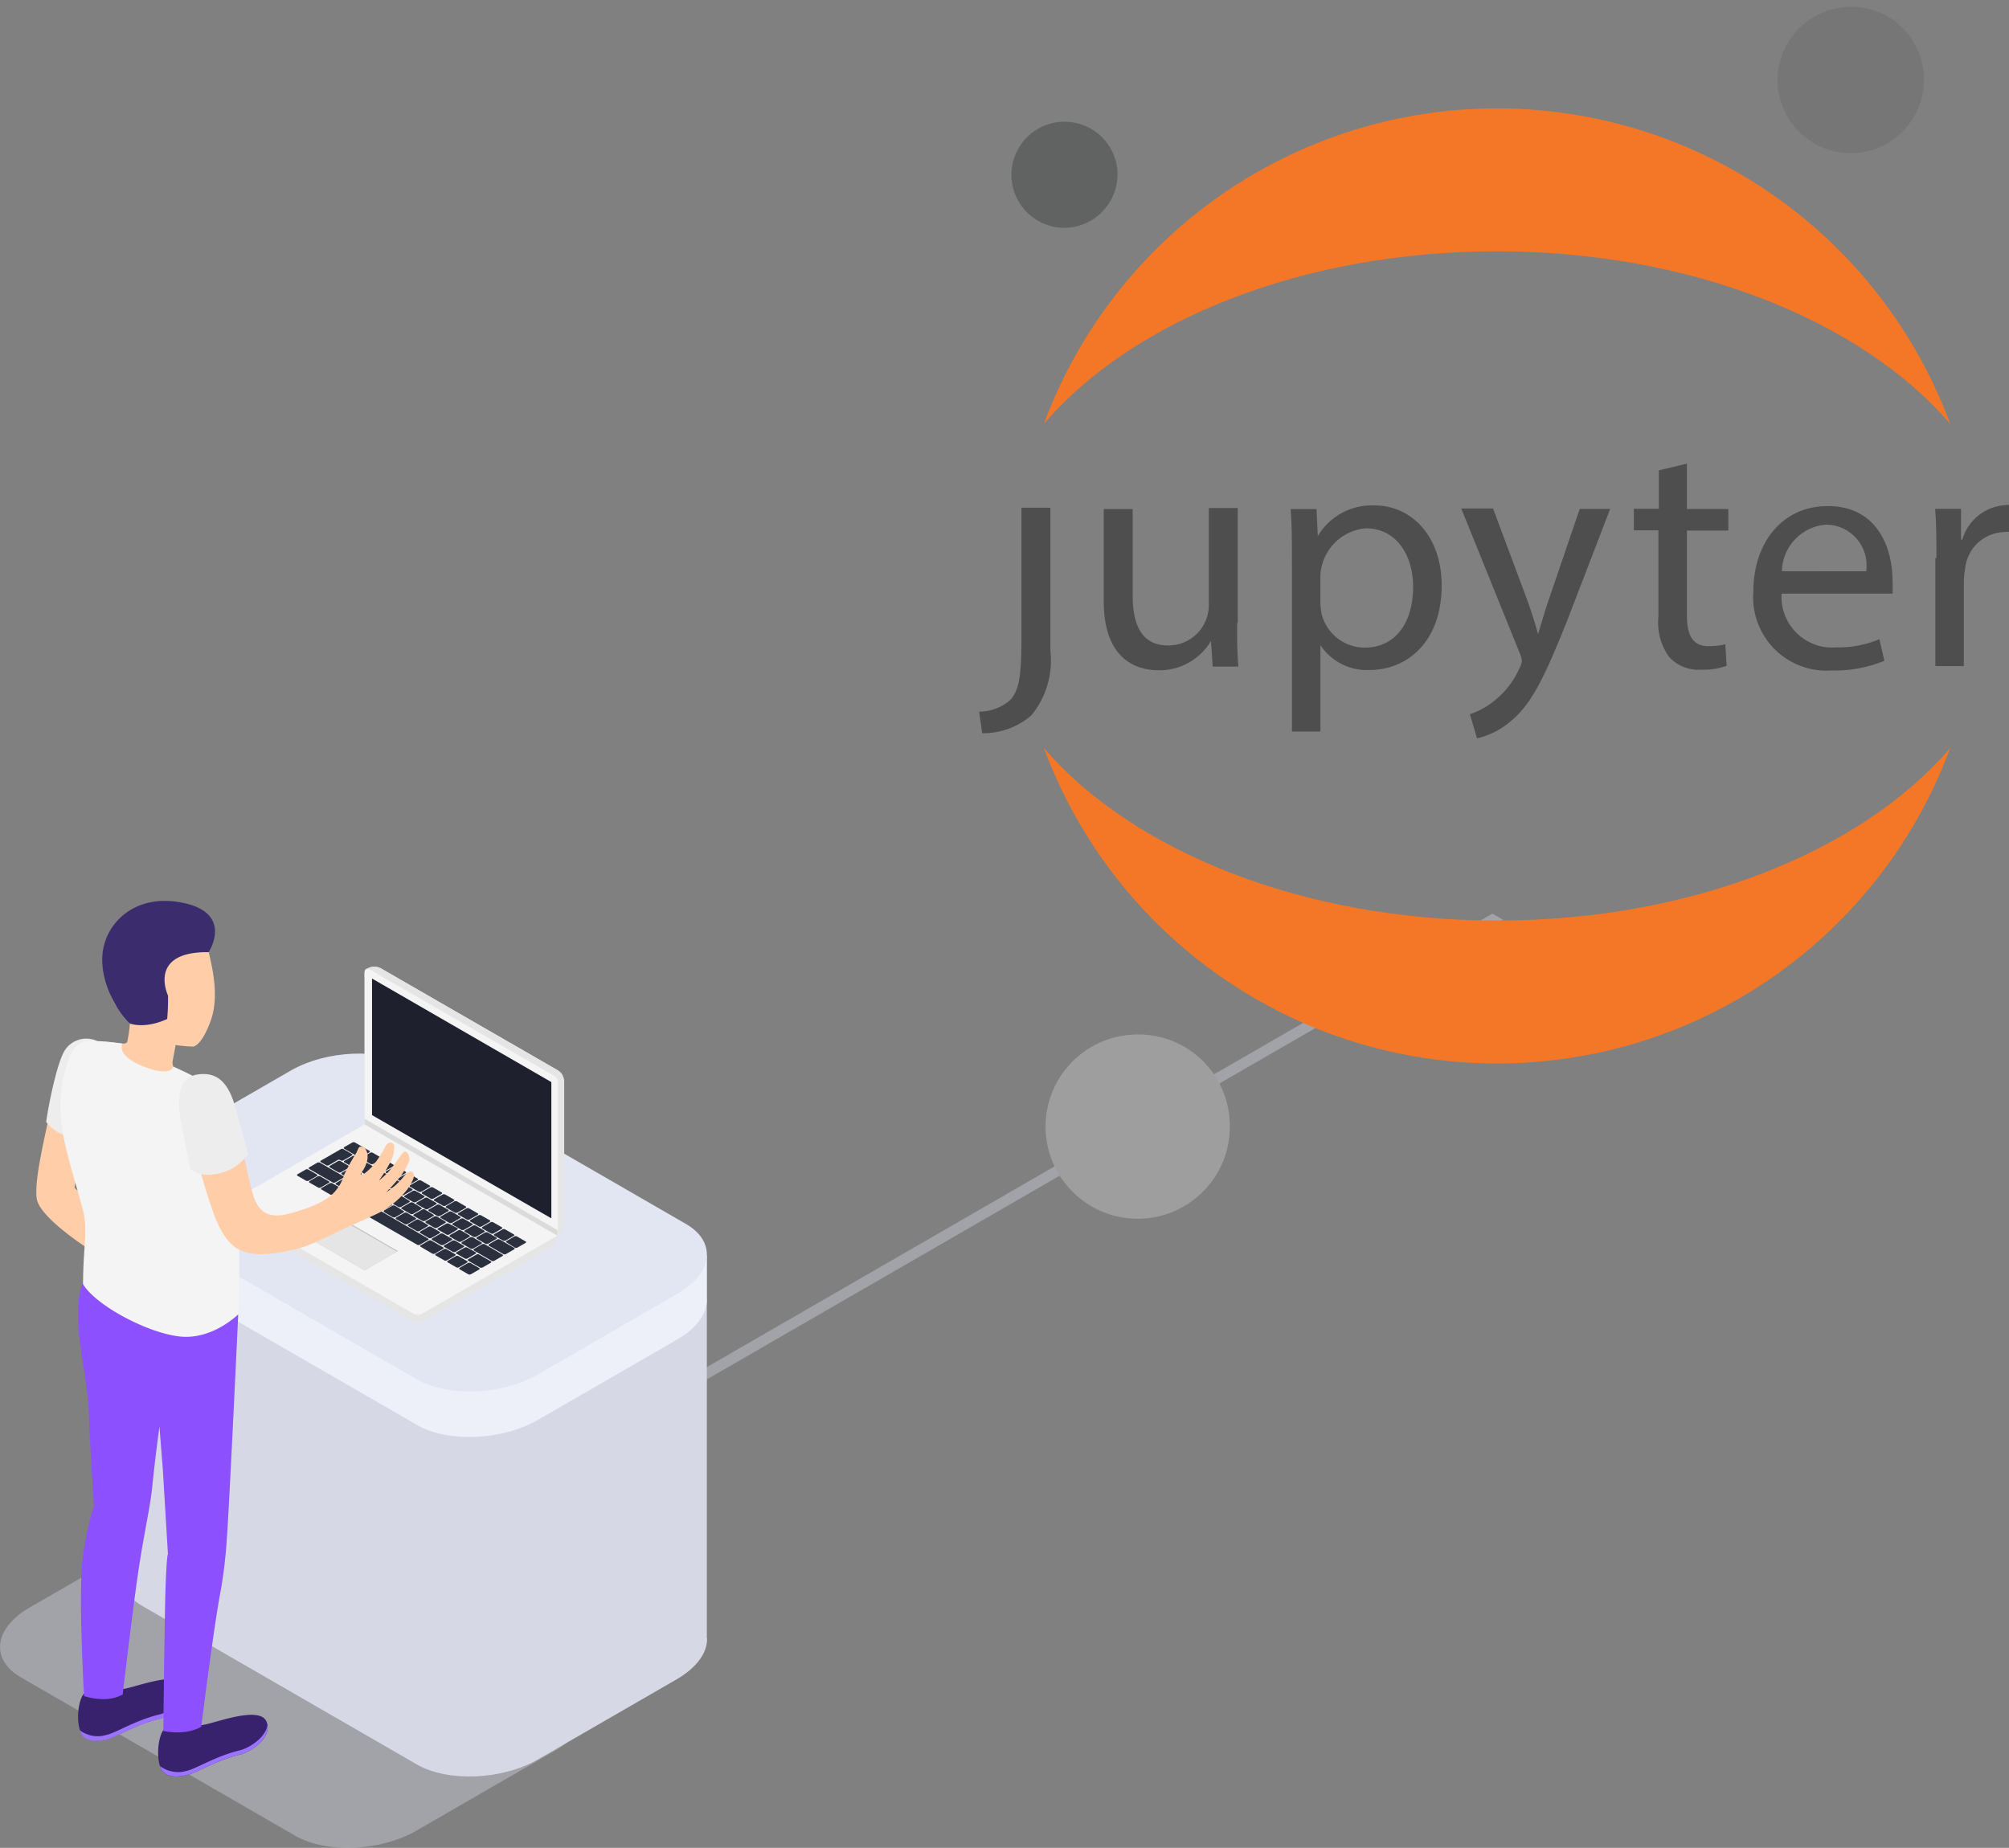 <?xml version="1.0" encoding="UTF-8" standalone="no"?>
<!--
  ~ Copyright (c) 2023-2024 Datalayer, Inc.
  ~
  ~ BSD 3-Clause License
-->

<svg
   xmlns:figma="http://www.figma.com/figma/ns"
   xmlns:dc="http://purl.org/dc/elements/1.1/"
   xmlns:cc="http://creativecommons.org/ns#"
   xmlns:rdf="http://www.w3.org/1999/02/22-rdf-syntax-ns#"
   xmlns:svg="http://www.w3.org/2000/svg"
   xmlns="http://www.w3.org/2000/svg"
   xmlns:sodipodi="http://sodipodi.sourceforge.net/DTD/sodipodi-0.dtd"
   xmlns:inkscape="http://www.inkscape.org/namespaces/inkscape"
   viewBox="0 0 335.676 308.792"
   version="1.1"
   id="svg1327"
   sodipodi:docname="2.svg"
   inkscape:version="1.0.1 (c497b03c, 2020-09-10)"
   width="335.676"
   height="308.792">
  <rect x="0" y="0" width="335.676" height="308.792" fill="#808080" stroke="none"/>
  <sodipodi:namedview
     pagecolor="#ffffff"
     bordercolor="#666666"
     borderopacity="1"
     objecttolerance="10"
     gridtolerance="10"
     guidetolerance="10"
     inkscape:pageopacity="0"
     inkscape:pageshadow="2"
     inkscape:window-width="1357"
     inkscape:window-height="701"
     id="namedview1329"
     showgrid="false"
     inkscape:zoom="0.98691435"
     inkscape:cx="142.90769"
     inkscape:cy="115.1505"
     inkscape:window-x="0"
     inkscape:window-y="25"
     inkscape:window-maximized="0"
     inkscape:current-layer="svg1327"
     inkscape:document-rotation="0"
     fit-margin-top="0"
     fit-margin-left="0"
     fit-margin-right="0"
     fit-margin-bottom="0" />
  <defs
     id="defs835">
    <style
       id="style833">.cls-1,.cls-7{fill:#d6d8e5;}.cls-1{opacity:0.4;}.cls-2{fill:#d5d6e0;}.cls-3{fill:#e9eaf4;}.cls-4{fill:#dfe0ea;}.cls-5{fill:#2b303f;}.cls-6{fill:#8c50ff;}.cls-8{fill:#edf0f9;}.cls-9{fill:#e2e5f2;}.cls-10{fill:#e5e5e5;}.cls-11{fill:#f4f4f4;}.cls-12{fill:#bfbfbf;}.cls-13{fill:#dceeff;}.cls-14{fill:#dbdbdb;}.cls-15{fill:#1e212d;}.cls-16{fill:#ffcea9;}.cls-17{fill:#ededed;}.cls-18{fill:#38226d;}.cls-19{fill:#9c73ff;}.cls-20{fill:#3a2c6d;}</style>
  </defs>
  <title
     id="title837">Web_hosting_SVG</title>
  <polygon
     class="cls-1"
     points="249.36,272.19 251.14,273.21 107.37,356.22 106.48,354.68 "
     id="polygon839"
     transform="translate(0.002,-119.512)" />
  <path
     class="cls-1"
     d="m 49.312,306.768 -45.8,-26.45 c -5.2,-3 -4.55,-8.23 1.45,-11.69 l 23.25,-13.43 c 6,-3.46 15.07,-3.84 20.26,-0.84 l 45.8,26.45 c 5.2,3 4.54,8.23 -1.45,11.69 l -23.25,13.43 c -6,3.46 -15.07,3.84 -20.26,0.84 z"
     id="path1155" />
  <path
     class="cls-7"
     d="m 118.102,273.768 v -63.94 l -97.75,-11 v 64.34 0 c -0.07,2 1.06,3.84 3.48,5.24 l 45.8,26.44 c 5.19,3 14.27,2.62 20.26,-0.84 l 23.25,-13.42 c 3.38,-2 5.06,-4.46 5,-6.82 z"
     id="path1157" />
  <path
     class="cls-8"
     d="m 118.082,216.808 v -7 h -7.52 l -41.76,-24.1 c -5.19,-3 -14.26,-2.62 -20.26,0.84 l -23.25,13.42 a 13.81,13.81 0 0 0 -1.2,0.78 l -3.74,-1.92 c 0,0 0,7.37 0,7.62 v 0 c -0.05,2 1.08,3.83 3.49,5.22 l 45.8,26.44 c 5.19,3 14.27,2.63 20.26,-0.84 l 23.25,-13.42 c 3.48,-2 5.15,-4.61 4.93,-7 z"
     id="path1159" />
  <path
     class="cls-9"
     d="m 69.632,230.488 -45.8,-26.44 c -5.19,-3 -4.54,-8.23 1.46,-11.7 l 23.25,-13.42 c 6,-3.46 15.07,-3.84 20.26,-0.84 l 45.8,26.44 c 5.19,3 4.54,8.24 -1.46,11.7 l -23.25,13.44 c -5.99,3.47 -15.07,3.82 -20.26,0.82 z"
     id="path1161" />
  <g
     id="_Группа_"
     data-name="&lt;Группа&gt;"
     transform="translate(0.002,-119.512)">
    <path
       id="_Контур_"
       data-name="&lt;Контур&gt;"
       class="cls-10"
       d="m 93.16,326 v 0 A 2.25,2.25 0 0 1 92,328 l -21.1,12.18 a 2.26,2.26 0 0 1 -2.25,0 L 39.13,323.07 A 2.24,2.24 0 0 1 38,321.12 V 321 Z" />
    <path
       id="_Контур_2"
       data-name="&lt;Контур&gt;"
       class="cls-10"
       d="m 92,328 -21.1,12.18 a 2.24,2.24 0 0 1 -1.12,0.3 V 326 H 93.16 A 2.25,2.25 0 0 1 92,328 Z" />
    <g
       id="_Группа_2"
       data-name="&lt;Группа&gt;">
      <path
         id="_Контур_3"
         data-name="&lt;Контур&gt;"
         class="cls-11"
         d="M 70.61,339 A 1.59,1.59 0 0 1 69,339 L 38.3,321.29 a 0.43,0.43 0 0 1 0,-0.82 L 60.93,307.4 93.16,326 Z" />
    </g>
    <g
       id="_Группа_3"
       data-name="&lt;Группа&gt;">
      <polygon
         id="_Контур_4"
         data-name="&lt;Контур&gt;"
         class="cls-12"
         points="50.92,326.01 51.08,326.1 60.93,331.79 66.33,328.67 66.48,328.58 56.48,322.8 " />
      <polygon
         id="_Контур_5"
         data-name="&lt;Контур&gt;"
         class="cls-10"
         points="66.33,328.67 56.48,322.98 51.08,326.1 60.93,331.79 " />
    </g>
    <path
       class="cls-5"
       d="M 84.61,327.13 86,328 a 0.48,0.48 0 0 0 0.45,0 l 1.35,-0.78 c 0.14,-0.08 0.15,-0.19 0,-0.26 l -1.42,-0.82 a 0.48,0.48 0 0 0 -0.45,0 l -1.35,0.78 c -0.07,0.08 -0.08,0.14 0.03,0.21 z"
       id="path1170" />
    <path
       class="cls-5"
       d="m 82.6,326 1.42,0.82 a 0.5,0.5 0 0 0 0.46,0 l 1.35,-0.78 c 0.14,-0.08 0.15,-0.2 0,-0.26 l -1.42,-0.82 a 0.48,0.48 0 0 0 -0.45,0 l -1.35,0.78 c -0.11,0.05 -0.12,0.16 -0.01,0.26 z"
       id="path1172" />
    <path
       class="cls-5"
       d="m 80.59,324.81 1.42,0.82 a 0.5,0.5 0 0 0 0.46,0 l 1.35,-0.78 c 0.13,-0.08 0.15,-0.2 0,-0.26 l -1.42,-0.82 a 0.48,0.48 0 0 0 -0.45,0 l -1.35,0.78 c -0.11,0.08 -0.12,0.19 -0.01,0.26 z"
       id="path1174" />
    <path
       class="cls-5"
       d="m 78.58,323.65 1.42,0.82 a 0.5,0.5 0 0 0 0.46,0 l 1.35,-0.78 c 0.13,-0.08 0.15,-0.2 0,-0.26 l -1.42,-0.82 a 0.48,0.48 0 0 0 -0.45,0 l -1.35,0.78 c -0.11,0.07 -0.12,0.19 -0.01,0.26 z"
       id="path1176" />
    <path
       class="cls-5"
       d="m 76.57,322.49 1.42,0.82 a 0.51,0.51 0 0 0 0.45,0 l 1.36,-0.78 c 0.13,-0.08 0.15,-0.2 0,-0.26 l -1.42,-0.82 a 0.51,0.51 0 0 0 -0.45,0 l -1.36,0.79 c -0.1,0.06 -0.11,0.18 0,0.25 z"
       id="path1178" />
    <path
       class="cls-5"
       d="m 74.56,321.33 1.42,0.82 a 0.51,0.51 0 0 0 0.45,0 l 1.36,-0.78 c 0.13,-0.08 0.15,-0.2 0,-0.27 l -1.42,-0.82 a 0.55,0.55 0 0 0 -0.45,0 l -1.36,0.79 c -0.1,0.07 -0.11,0.19 0,0.26 z"
       id="path1180" />
    <path
       class="cls-5"
       d="M 72.55,320.17 74,321 a 0.55,0.55 0 0 0 0.45,0 l 1.36,-0.79 c 0.13,-0.07 0.15,-0.19 0,-0.26 l -1.42,-0.82 a 0.55,0.55 0 0 0 -0.45,0 l -1.36,0.78 c -0.13,0.09 -0.15,0.19 -0.03,0.26 z"
       id="path1182" />
    <path
       class="cls-5"
       d="m 70.54,319 1.42,0.82 a 0.55,0.55 0 0 0 0.45,0 l 1.36,-0.79 c 0.13,-0.07 0.15,-0.19 0,-0.26 l -1.42,-0.82 a 0.51,0.51 0 0 0 -0.45,0 l -1.36,0.78 c -0.1,0.09 -0.12,0.21 0,0.27 z"
       id="path1184" />
    <path
       class="cls-5"
       d="m 68.53,317.84 1.42,0.82 a 0.51,0.51 0 0 0 0.45,0 l 1.36,-0.79 c 0.13,-0.07 0.15,-0.19 0,-0.26 l -1.42,-0.82 a 0.51,0.51 0 0 0 -0.45,0 l -1.36,0.78 c -0.1,0.09 -0.12,0.21 0,0.27 z"
       id="path1186" />
    <path
       class="cls-5"
       d="m 66.52,316.68 1.42,0.82 a 0.48,0.48 0 0 0 0.45,0 l 1.36,-0.78 c 0.13,-0.08 0.14,-0.19 0,-0.26 l -1.42,-0.82 a 0.48,0.48 0 0 0 -0.45,0 l -1.36,0.78 c -0.1,0.08 -0.12,0.2 0,0.26 z"
       id="path1188" />
    <path
       class="cls-5"
       d="m 64.51,315.52 1.42,0.82 a 0.48,0.48 0 0 0 0.45,0 l 1.36,-0.78 c 0.13,-0.08 0.14,-0.19 0,-0.26 l -1.42,-0.82 a 0.48,0.48 0 0 0 -0.45,0 l -1.36,0.78 c -0.1,0.08 -0.12,0.2 0,0.26 z"
       id="path1190" />
    <path
       class="cls-5"
       d="m 62.5,314.36 1.42,0.82 a 0.48,0.48 0 0 0 0.45,0 l 1.35,-0.78 c 0.14,-0.08 0.15,-0.19 0,-0.26 l -1.42,-0.82 a 0.5,0.5 0 0 0 -0.46,0 l -1.35,0.78 c -0.09,0.08 -0.11,0.19 0.01,0.26 z"
       id="path1192" />
    <path
       class="cls-5"
       d="m 60.49,313.2 1.42,0.82 a 0.48,0.48 0 0 0 0.45,0 l 1.35,-0.78 c 0.14,-0.08 0.15,-0.19 0,-0.26 l -1.42,-0.82 a 0.5,0.5 0 0 0 -0.46,0 l -1.35,0.78 c -0.09,0.06 -0.11,0.19 0.01,0.26 z"
       id="path1194" />
    <path
       class="cls-5"
       d="m 57.51,311.48 2.39,1.38 a 0.48,0.48 0 0 0 0.45,0 l 1.35,-0.78 c 0.14,-0.08 0.15,-0.2 0,-0.26 l -2.39,-1.38 a 0.48,0.48 0 0 0 -0.45,0 l -1.36,0.78 c -0.09,0.08 -0.11,0.19 0.01,0.26 z"
       id="path1196" />
    <path
       class="cls-5"
       d="m 79.68,326.53 1.42,0.82 a 0.53,0.53 0 0 0 0.46,0 l 1.35,-0.79 c 0.13,-0.07 0.15,-0.19 0,-0.26 l -1.42,-0.82 a 0.51,0.51 0 0 0 -0.45,0 l -1.35,0.78 c -0.11,0.09 -0.12,0.21 -0.01,0.27 z"
       id="path1198" />
    <path
       class="cls-5"
       d="m 77.67,325.37 1.42,0.82 a 0.48,0.48 0 0 0 0.45,0 l 1.36,-0.78 c 0.13,-0.08 0.15,-0.19 0,-0.26 l -1.42,-0.82 a 0.48,0.48 0 0 0 -0.45,0 l -1.36,0.78 c -0.1,0.08 -0.12,0.19 0,0.26 z"
       id="path1200" />
    <path
       class="cls-5"
       d="m 75.65,324.21 1.43,0.82 a 0.48,0.48 0 0 0 0.45,0 l 1.35,-0.78 c 0.14,-0.08 0.15,-0.2 0,-0.26 l -1.43,-0.82 a 0.48,0.48 0 0 0 -0.45,0 l -1.35,0.78 c -0.1,0.05 -0.11,0.19 0,0.26 z"
       id="path1202" />
    <path
       class="cls-5"
       d="m 73.64,323.05 1.42,0.82 a 0.55,0.55 0 0 0 0.45,0 l 1.36,-0.79 c 0.13,-0.07 0.15,-0.19 0,-0.26 L 75.48,322 a 0.51,0.51 0 0 0 -0.45,0 l -1.36,0.78 c -0.13,0.08 -0.15,0.22 -0.03,0.27 z"
       id="path1204" />
    <path
       class="cls-5"
       d="m 71.64,321.89 1.42,0.82 a 0.5,0.5 0 0 0 0.46,0 l 1.35,-0.78 c 0.13,-0.08 0.15,-0.19 0,-0.26 l -1.42,-0.82 a 0.48,0.48 0 0 0 -0.45,0 l -1.35,0.78 c -0.11,0.08 -0.12,0.2 -0.01,0.26 z"
       id="path1206" />
    <path
       class="cls-5"
       d="m 69.63,320.73 1.42,0.82 a 0.48,0.48 0 0 0 0.45,0 l 1.36,-0.78 c 0.13,-0.08 0.14,-0.2 0,-0.26 l -1.42,-0.82 a 0.48,0.48 0 0 0 -0.45,0 l -1.36,0.78 c -0.1,0.08 -0.12,0.19 0,0.26 z"
       id="path1208" />
    <path
       class="cls-5"
       d="m 67.61,319.57 1.42,0.82 a 0.57,0.57 0 0 0 0.46,0 l 1.35,-0.78 c 0.14,-0.08 0.15,-0.2 0,-0.27 l -1.42,-0.82 a 0.55,0.55 0 0 0 -0.45,0 l -1.35,0.79 c -0.11,0.07 -0.12,0.19 -0.01,0.26 z"
       id="path1210" />
    <path
       class="cls-5"
       d="m 65.6,318.4 1.42,0.82 a 0.48,0.48 0 0 0 0.45,0 l 1.36,-0.78 c 0.13,-0.07 0.15,-0.19 0,-0.26 l -1.42,-0.82 a 0.48,0.48 0 0 0 -0.45,0 l -1.36,0.78 c -0.1,0.08 -0.12,0.2 0,0.26 z"
       id="path1212" />
    <path
       class="cls-5"
       d="m 63.59,317.24 1.42,0.82 a 0.48,0.48 0 0 0 0.45,0 l 1.35,-0.78 c 0.14,-0.08 0.15,-0.19 0,-0.26 l -1.42,-0.82 a 0.5,0.5 0 0 0 -0.46,0 l -1.35,0.78 c -0.1,0.08 -0.11,0.19 0.01,0.26 z"
       id="path1214" />
    <path
       class="cls-5"
       d="m 61.57,316.08 1.42,0.82 a 0.51,0.51 0 0 0 0.45,0 l 1.36,-0.78 c 0.13,-0.08 0.15,-0.2 0,-0.26 L 63.41,315 a 0.51,0.51 0 0 0 -0.45,0 l -1.36,0.79 c -0.13,0.1 -0.14,0.21 -0.03,0.29 z"
       id="path1216" />
    <path
       class="cls-5"
       d="m 59.56,314.91 1.42,0.82 a 0.51,0.51 0 0 0 0.45,0 l 1.36,-0.79 c 0.13,-0.07 0.14,-0.19 0,-0.26 l -1.42,-0.82 a 0.51,0.51 0 0 0 -0.45,0 l -1.36,0.78 c -0.1,0.09 -0.12,0.21 0,0.27 z"
       id="path1218" />
    <path
       class="cls-5"
       d="m 57.54,313.75 1.42,0.82 a 0.5,0.5 0 0 0 0.46,0 l 1.35,-0.78 c 0.14,-0.08 0.15,-0.19 0,-0.26 l -1.42,-0.82 a 0.48,0.48 0 0 0 -0.45,0 l -1.35,0.78 c -0.11,0.08 -0.12,0.2 -0.01,0.26 z"
       id="path1220" />
    <path
       class="cls-5"
       d="m 81.7,327.7 2.39,1.38 a 0.55,0.55 0 0 0 0.45,0 l 1.35,-0.78 c 0.14,-0.08 0.15,-0.2 0,-0.27 l -2.39,-1.38 a 0.55,0.55 0 0 0 -0.45,0 l -1.36,0.79 c -0.09,0.07 -0.11,0.19 0.01,0.26 z"
       id="path1222" />
    <path
       class="cls-5"
       d="m 57.38,311.54 1.42,0.82 c 0.11,0.06 0.11,0.17 0,0.24 l -1.44,0.83 a 0.48,0.48 0 0 1 -0.42,0 l -0.11,-0.07 a 0.45,0.45 0 0 0 -0.39,0 l -1.51,0.88 a 0.45,0.45 0 0 1 -0.42,0 l -0.91,-0.52 a 0.14,0.14 0 0 1 0,-0.25 l 1.42,-0.81 0.29,-0.17 0.21,-0.13 0.22,-0.12 1.22,-0.7 a 0.45,0.45 0 0 1 0.42,0 z"
       id="path1224" />
    <path
       class="cls-5"
       d="m 76.81,331.63 1.42,0.82 a 0.51,0.51 0 0 0 0.45,0 l 1.36,-0.78 c 0.13,-0.08 0.15,-0.2 0,-0.27 l -1.42,-0.82 a 0.55,0.55 0 0 0 -0.45,0 l -1.36,0.79 c -0.1,0.07 -0.11,0.19 0,0.26 z"
       id="path1226" />
    <path
       class="cls-5"
       d="m 74.81,330.47 1.42,0.82 a 0.48,0.48 0 0 0 0.45,0 l 1.35,-0.78 c 0.14,-0.08 0.15,-0.2 0,-0.26 l -1.42,-0.82 a 0.5,0.5 0 0 0 -0.46,0 l -1.35,0.78 c -0.1,0.08 -0.11,0.19 0.01,0.26 z"
       id="path1228" />
    <path
       class="cls-5"
       d="m 72.8,329.31 1.42,0.82 a 0.48,0.48 0 0 0 0.45,0 l 1.36,-0.78 c 0.13,-0.08 0.15,-0.19 0,-0.26 l -1.42,-0.82 a 0.48,0.48 0 0 0 -0.45,0 l -1.36,0.78 c -0.1,0.08 -0.11,0.2 0,0.26 z"
       id="path1230" />
    <path
       class="cls-5"
       d="m 55.73,319.45 1.42,0.82 a 0.51,0.51 0 0 0 0.45,0 l 1.35,-0.79 c 0.14,-0.07 0.15,-0.19 0,-0.26 l -1.42,-0.82 a 0.5,0.5 0 0 0 -0.46,0 l -1.35,0.78 c -0.09,0.09 -0.11,0.21 0.01,0.27 z"
       id="path1232" />
    <path
       class="cls-5"
       d="m 53.72,318.3 1.42,0.82 a 0.51,0.51 0 0 0 0.45,0 l 1.36,-0.78 c 0.13,-0.08 0.15,-0.2 0,-0.27 l -1.42,-0.82 a 0.55,0.55 0 0 0 -0.45,0 l -1.36,0.79 c -0.1,0.07 -0.11,0.19 0,0.26 z"
       id="path1234" />
    <path
       class="cls-5"
       d="m 51.72,317.14 1.42,0.82 a 0.48,0.48 0 0 0 0.45,0 l 1.35,-0.78 c 0.14,-0.08 0.15,-0.2 0,-0.26 l -1.42,-0.82 a 0.5,0.5 0 0 0 -0.46,0 l -1.35,0.78 c -0.09,0.12 -0.11,0.19 0.01,0.26 z"
       id="path1236" />
    <path
       class="cls-5"
       d="m 49.71,316 1.42,0.82 a 0.48,0.48 0 0 0 0.45,0 l 1.36,-0.78 c 0.13,-0.08 0.15,-0.19 0,-0.26 l -1.42,-0.82 a 0.48,0.48 0 0 0 -0.45,0 l -1.36,0.78 c -0.1,0.06 -0.11,0.17 0,0.26 z"
       id="path1238" />
    <path
       class="cls-5"
       d="m 70.28,327.86 1.94,1.14 a 0.51,0.51 0 0 0 0.45,0 l 1.35,-0.79 c 0.14,-0.07 0.15,-0.19 0,-0.26 l -1.94,-1.12 a 0.55,0.55 0 0 0 -0.45,0 l -1.36,0.79 c -0.09,0.05 -0.11,0.17 0.01,0.24 z"
       id="path1240" />
    <path
       class="cls-5"
       d="m 57.73,320.61 1.94,1.12 a 0.48,0.48 0 0 0 0.45,0 l 1.36,-0.78 c 0.13,-0.08 0.14,-0.2 0,-0.26 l -1.94,-1.12 a 0.48,0.48 0 0 0 -0.45,0 l -1.36,0.78 c -0.1,0.08 -0.11,0.19 0,0.26 z"
       id="path1242" />
    <path
       class="cls-5"
       d="m 60.25,322.07 9.45,5.45 a 0.48,0.48 0 0 0 0.45,0 l 1.35,-0.78 c 0.14,-0.08 0.15,-0.2 0,-0.26 L 62.09,321 a 0.51,0.51 0 0 0 -0.45,0 l -1.35,0.79 c -0.14,0.09 -0.15,0.21 -0.04,0.28 z"
       id="path1244" />
    <path
       class="cls-5"
       d="m 77.19,327.34 1.42,0.82 a 0.48,0.48 0 0 0 0.45,0 l 1.36,-0.78 c 0.13,-0.07 0.14,-0.19 0,-0.26 L 79,326.28 a 0.48,0.48 0 0 0 -0.45,0 l -1.36,0.78 c -0.1,0.1 -0.12,0.22 0,0.28 z"
       id="path1246" />
    <path
       class="cls-5"
       d="M 75.18,326.18 76.6,327 a 0.51,0.51 0 0 0 0.45,0 l 1.36,-0.79 c 0.13,-0.07 0.15,-0.19 0,-0.26 L 77,325.12 a 0.48,0.48 0 0 0 -0.45,0 l -1.36,0.78 c -0.11,0.1 -0.13,0.22 -0.01,0.28 z"
       id="path1248" />
    <path
       class="cls-5"
       d="m 73.17,325 1.42,0.82 a 0.51,0.51 0 0 0 0.45,0 L 76.4,325 c 0.13,-0.07 0.15,-0.19 0,-0.26 L 75,324 a 0.51,0.51 0 0 0 -0.45,0 l -1.36,0.78 c -0.12,0.06 -0.14,0.22 -0.02,0.22 z"
       id="path1250" />
    <path
       class="cls-5"
       d="m 71.16,323.86 1.42,0.82 a 0.51,0.51 0 0 0 0.45,0 l 1.36,-0.79 c 0.13,-0.07 0.15,-0.19 0,-0.26 L 73,322.8 a 0.51,0.51 0 0 0 -0.45,0 l -1.36,0.78 c -0.13,0.1 -0.14,0.22 -0.03,0.28 z"
       id="path1252" />
    <path
       class="cls-5"
       d="m 69.15,322.71 1.42,0.82 a 0.57,0.57 0 0 0 0.46,0 l 1.35,-0.79 c 0.14,-0.07 0.15,-0.19 0,-0.26 L 71,321.64 a 0.51,0.51 0 0 0 -0.45,0 l -1.35,0.78 c -0.15,0.1 -0.2,0.22 -0.05,0.29 z"
       id="path1254" />
    <path
       class="cls-5"
       d="m 67.15,321.55 1.42,0.82 a 0.55,0.55 0 0 0 0.45,0 l 1.35,-0.79 c 0.14,-0.07 0.15,-0.19 0,-0.26 L 69,320.48 a 0.57,0.57 0 0 0 -0.46,0 l -1.35,0.78 c -0.19,0.1 -0.19,0.22 -0.04,0.29 z"
       id="path1256" />
    <path
       class="cls-5"
       d="m 65.14,320.39 1.42,0.82 a 0.55,0.55 0 0 0 0.45,0 l 1.35,-0.78 c 0.14,-0.08 0.15,-0.2 0,-0.27 L 67,319.32 a 0.57,0.57 0 0 0 -0.46,0 l -1.35,0.79 C 65,320.2 65,320.32 65.14,320.39 Z"
       id="path1258" />
    <path
       class="cls-5"
       d="m 63.13,319.23 1.42,0.82 a 0.51,0.51 0 0 0 0.45,0 l 1.36,-0.78 c 0.13,-0.08 0.14,-0.2 0,-0.27 L 65,318.16 a 0.55,0.55 0 0 0 -0.45,0 l -1.36,0.79 C 63,319 63,319.16 63.13,319.23 Z"
       id="path1260" />
    <path
       class="cls-5"
       d="m 61.12,318.07 1.42,0.82 a 0.51,0.51 0 0 0 0.45,0 l 1.36,-0.78 c 0.13,-0.08 0.15,-0.2 0,-0.27 L 63,317 a 0.55,0.55 0 0 0 -0.45,0 l -1.36,0.79 C 61,317.88 61,318 61.12,318.07 Z"
       id="path1262" />
    <path
       class="cls-5"
       d="m 59.11,316.91 1.42,0.82 a 0.51,0.51 0 0 0 0.45,0 l 1.36,-0.78 c 0.13,-0.08 0.15,-0.2 0,-0.26 L 61,315.85 a 0.51,0.51 0 0 0 -0.45,0 l -1.36,0.79 c -0.19,0.08 -0.19,0.2 -0.08,0.27 z"
       id="path1264" />
    <path
       class="cls-5"
       d="m 57.1,315.75 1.42,0.82 a 0.53,0.53 0 0 0 0.46,0 l 1.35,-0.78 c 0.13,-0.08 0.15,-0.2 0,-0.26 l -1.42,-0.82 a 0.51,0.51 0 0 0 -0.45,0 l -1.35,0.79 C 57,315.56 57,315.68 57.1,315.75 Z"
       id="path1266" />
    <path
       class="cls-5"
       d="m 55.09,314.59 1.42,0.82 a 0.5,0.5 0 0 0 0.46,0 l 1.35,-0.78 c 0.14,-0.08 0.15,-0.2 0,-0.26 l -1.42,-0.82 a 0.51,0.51 0 0 0 -0.45,0 l -1.35,0.79 c -0.1,0.06 -0.1,0.18 -0.01,0.25 z"
       id="path1268" />
    <path
       class="cls-5"
       d="m 79.2,328.5 2.93,1.7 a 0.5,0.5 0 0 0 0.46,0 l 1.35,-0.78 c 0.13,-0.08 0.15,-0.2 0,-0.26 L 81,327.44 a 0.5,0.5 0 0 0 -0.46,0 l -1.35,0.78 c -0.1,0.1 -0.11,0.22 0.01,0.28 z"
       id="path1270" />
    <path
       class="cls-5"
       d="m 76.24,329 1.42,0.82 a 0.51,0.51 0 0 0 0.45,0 l 1.35,-0.79 c 0.14,-0.07 0.15,-0.19 0,-0.26 L 78.08,328 a 0.53,0.53 0 0 0 -0.46,0 l -1.35,0.78 c -0.14,0.08 -0.15,0.22 -0.03,0.22 z"
       id="path1272" />
    <path
       class="cls-5"
       d="m 74.23,327.89 1.42,0.82 a 0.55,0.55 0 0 0 0.45,0 l 1.36,-0.79 c 0.13,-0.07 0.14,-0.19 0,-0.26 l -1.42,-0.82 a 0.51,0.51 0 0 0 -0.45,0 l -1.36,0.78 c -0.1,0.08 -0.12,0.2 0,0.27 z"
       id="path1274" />
    <path
       class="cls-5"
       d="m 72.22,326.73 1.42,0.82 a 0.55,0.55 0 0 0 0.45,0 l 1.36,-0.79 c 0.13,-0.07 0.15,-0.19 0,-0.26 l -1.42,-0.82 a 0.51,0.51 0 0 0 -0.45,0 l -1.36,0.78 c -0.1,0.08 -0.12,0.2 0,0.27 z"
       id="path1276" />
    <path
       class="cls-5"
       d="m 70.21,325.57 1.42,0.82 a 0.55,0.55 0 0 0 0.45,0 l 1.36,-0.78 c 0.13,-0.08 0.15,-0.2 0,-0.27 l -1.42,-0.82 a 0.55,0.55 0 0 0 -0.45,0 l -1.36,0.79 c -0.1,0.07 -0.11,0.19 0,0.26 z"
       id="path1278" />
    <path
       class="cls-5"
       d="m 68.2,324.41 1.42,0.82 a 0.53,0.53 0 0 0 0.46,0 l 1.35,-0.78 c 0.13,-0.08 0.15,-0.2 0,-0.27 L 70,323.34 a 0.55,0.55 0 0 0 -0.45,0 l -1.35,0.79 c -0.1,0.09 -0.11,0.21 0,0.28 z"
       id="path1280" />
    <path
       class="cls-5"
       d="m 66.19,323.25 1.43,0.82 a 0.51,0.51 0 0 0 0.45,0 l 1.35,-0.78 c 0.14,-0.08 0.15,-0.2 0,-0.26 L 68,322.19 a 0.51,0.51 0 0 0 -0.45,0 l -1.35,0.79 c -0.11,0.08 -0.12,0.2 -0.01,0.27 z"
       id="path1282" />
    <path
       class="cls-5"
       d="m 64.19,322.09 1.42,0.82 a 0.48,0.48 0 0 0 0.45,0 l 1.35,-0.78 c 0.14,-0.08 0.15,-0.2 0,-0.26 L 66,321 a 0.53,0.53 0 0 0 -0.46,0 l -1.35,0.79 c -0.1,0.11 -0.12,0.21 0,0.3 z"
       id="path1284" />
    <path
       class="cls-5"
       d="m 62.18,320.93 1.42,0.82 a 0.48,0.48 0 0 0 0.45,0 l 1.36,-0.78 c 0.13,-0.08 0.14,-0.2 0,-0.26 L 64,319.87 a 0.48,0.48 0 0 0 -0.45,0 l -1.36,0.78 c -0.11,0.1 -0.13,0.21 -0.01,0.28 z"
       id="path1286" />
    <path
       class="cls-5"
       d="m 60.17,319.77 1.42,0.82 a 0.48,0.48 0 0 0 0.45,0 l 1.36,-0.78 c 0.13,-0.08 0.15,-0.2 0,-0.26 L 62,318.71 a 0.48,0.48 0 0 0 -0.45,0 l -1.36,0.78 c -0.12,0.1 -0.14,0.21 -0.02,0.28 z"
       id="path1288" />
    <path
       class="cls-5"
       d="m 58.16,318.61 1.42,0.82 a 0.48,0.48 0 0 0 0.45,0 l 1.36,-0.78 c 0.13,-0.08 0.15,-0.2 0,-0.26 L 60,317.55 a 0.48,0.48 0 0 0 -0.45,0 l -1.35,0.78 c -0.14,0.1 -0.15,0.21 -0.04,0.28 z"
       id="path1290" />
    <path
       class="cls-5"
       d="m 56.15,317.45 1.42,0.82 a 0.5,0.5 0 0 0 0.46,0 l 1.35,-0.78 c 0.14,-0.08 0.15,-0.19 0,-0.26 L 58,316.39 a 0.48,0.48 0 0 0 -0.45,0 l -1.35,0.78 c -0.15,0.1 -0.2,0.21 -0.05,0.28 z"
       id="path1292" />
    <path
       class="cls-5"
       d="m 51.66,314.86 3.91,2.25 a 0.48,0.48 0 0 0 0.45,0 l 1.35,-0.78 c 0.14,-0.08 0.15,-0.19 0,-0.26 l -3.91,-2.26 a 0.55,0.55 0 0 0 -0.45,0 l -1.36,0.79 c -0.09,0.07 -0.11,0.19 0.01,0.26 z"
       id="path1294" />
    <path
       class="cls-5"
       d="m 78.24,330.2 1.94,1.12 a 0.48,0.48 0 0 0 0.45,0 l 1.36,-0.78 c 0.13,-0.08 0.15,-0.19 0,-0.26 l -1.94,-1.12 a 0.48,0.48 0 0 0 -0.45,0 l -1.35,0.78 c -0.11,0.06 -0.12,0.2 -0.01,0.26 z"
       id="path1296" />
  </g>
  <g
     id="_Группа_4"
     data-name="&lt;Группа&gt;"
     transform="translate(0.002,-119.512)">
    <g
       id="_Группа_5"
       data-name="&lt;Группа&gt;">
      <path
         id="_Контур_6"
         data-name="&lt;Контур&gt;"
         class="cls-10"
         d="m 93.16,326 v 0 L 60.93,307.4 v -25.35 l 0.25,-0.56 0.26,-0.14 v 0 a 2.27,2.27 0 0 1 2.23,0 l 29.49,17 a 2.22,2.22 0 0 1 1.11,1.93 v 23.78 c -0.2,1.26 -0.42,1.55 -1.11,1.94 z" />
      <path
         id="_Контур_7"
         data-name="&lt;Контур&gt;"
         class="cls-10"
         d="M 90.2,301.45 60.93,282.9 v -0.85 l 0.25,-0.56 0.26,-0.14 a 2.27,2.27 0 0 1 2.23,0 l 29.49,17 a 2.25,2.25 0 0 1 0.85,0.88 z" />
      <path
         id="_Контур_8"
         data-name="&lt;Контур&gt;"
         class="cls-13"
         d="m 61.67,281.48 31,17.87 a 1.08,1.08 0 0 1 0.54,0.94 V 326 L 60.93,307.4 v -25.49 a 0.49,0.49 0 0 1 0.74,-0.43 z" />
      <path
         id="_Контур_9"
         data-name="&lt;Контур&gt;"
         class="cls-11"
         d="m 61.67,281.48 31,17.87 a 1.08,1.08 0 0 1 0.54,0.94 V 326 L 60.93,307.4 v -25.49 a 0.49,0.49 0 0 1 0.74,-0.43 z" />
      <polygon
         id="_Контур_10"
         data-name="&lt;Контур&gt;"
         class="cls-14"
         points="60.93,306.48 60.93,307.4 93.16,326.01 93.16,325.09 " />
    </g>
    <polygon
       id="_Контур_11"
       data-name="&lt;Контур&gt;"
       class="cls-15"
       points="92.12,323.11 92.12,300.34 62.16,283.04 62.16,305.86 " />
  </g>
  <g
     id="Men_2"
     transform="translate(0.002,-119.512)">
    <path
       id="_Контур_12"
       data-name="&lt;Контур&gt;"
       class="cls-16"
       d="m 8.66,303.64 c -0.27,2.4 -3.13,12.72 -2.51,16.25 0.62,3.53 10.36,9.45 10.36,9.45 l 1.35,-6 -5.4,-5.34 1.46,-10 z" />
    <path
       id="_Контур_13"
       data-name="&lt;Контур&gt;"
       class="cls-17"
       d="m 16.21,293.47 a 4.27,4.27 0 0 0 -5.43,1.64 c -1.44,2.38 -2.93,10.53 -3.06,11.89 0,0 2,2.78 5,2.32 z" />
    <path
       class="cls-18"
       d="m 27.34,408.56 a 8.36,8.36 0 0 0 6.31,-0.77 c 1.52,0 9.78,-3.48 10.9,-0.52 1,2.6 -2.59,5 -4.5,5.47 -4.17,1 -7.25,3.09 -8.93,3.44 -1.25,0.26 -2.86,0.43 -3.85,-0.55 -1.2,-1.17 -1.09,-5.52 0.07,-7.07 z"
       id="path1309" />
    <path
       class="cls-19"
       d="m 31.12,415.46 c 1.68,-0.35 4.76,-2.43 8.93,-3.44 1.6,-0.39 4.35,-2.14 4.63,-4.23 0.37,2.4 -2.85,4.52 -4.63,4.95 -4.17,1 -7.25,3.09 -8.93,3.44 -1.25,0.26 -2.86,0.43 -3.85,-0.55 a 2.34,2.34 0 0 1 -0.55,-1 5,5 0 0 0 4.4,0.83 z"
       id="path1311" />
    <path
       class="cls-18"
       d="m 14,402.55 a 8.38,8.38 0 0 0 6.31,-0.77 c 1.52,0.05 9.77,-3.48 10.89,-0.52 1,2.6 -2.59,5 -4.5,5.47 -4.16,1 -7.25,3.09 -8.92,3.44 -1.25,0.26 -2.86,0.43 -3.86,-0.55 -1.23,-1.17 -1.13,-5.52 0.08,-7.07 z"
       id="path1313" />
    <path
       class="cls-19"
       d="m 17.74,409.45 c 1.67,-0.35 4.76,-2.43 8.92,-3.44 1.6,-0.39 4.36,-2.14 4.64,-4.23 0.37,2.4 -2.85,4.52 -4.64,5 -4.16,1 -7.25,3.09 -8.92,3.44 -1.25,0.26 -2.86,0.43 -3.86,-0.55 a 2.33,2.33 0 0 1 -0.54,-1 5,5 0 0 0 4.4,0.78 z"
       id="path1315" />
    <path
       id="_Контур_14"
       data-name="&lt;Контур&gt;"
       class="cls-6"
       d="m 13.8,380.13 a 49.34,49.34 0 0 1 1.9,-9 c 0,0 -0.57,-7.8 -0.85,-15.2 -0.33,-8.39 -3.24,-15.77 -0.94,-22.47 l 25.89,5.76 c 0,0 -1.56,33.45 -1.91,37.5 a 76.61,76.61 0 0 1 -1.16,9.4 c -1.18,6.49 -3.1,21.94 -3.1,21.94 -2.74,1.59 -6.34,0.71 -6.34,0.71 0,0 0.2,-19.54 0.38,-24.22 0.21,-5.71 0.39,-5.27 0.39,-5.27 L 27.2,365 26.64,357.92 c 0,0 -0.72,5.2 -1.18,9.84 -0.41,4.05 -1.39,7.71 -2.48,15.24 -0.94,6.54 -2.48,19.67 -2.48,19.67 -2.74,1.59 -6.46,0.27 -6.46,0.27 0,0 -0.98,-17.14 -0.24,-22.81 z" />
    <path
       id="_Контур_15"
       data-name="&lt;Контур&gt;"
       class="cls-16"
       d="m 17.58,293.61 c 2,0.1 3.44,0.61 3.68,0 a 24,24 0 0 0 0.45,-3.08 c -0.22,-0.57 -0.42,-1.18 -0.42,-1.18 -2.48,-1.53 -3.26,-4.2 -3.58,-7.32 -0.56,-5.33 2.32,-10 7.65,-10.55 5,-0.52 8.69,3 9.67,7.83 0.53,2.39 1.58,6.9 0.16,10.82 -0.8,2.2 -1.82,3.94 -2.85,4.28 a 26.44,26.44 0 0 1 -3,-0.26 v 0 c 0,0 -0.27,1.48 -0.45,2.43 -0.18,0.95 -0.11,1.45 1.78,2.61 1.89,1.16 -2.86,3.56 -6,3.33 -3.14,-0.23 -6.6,-2.11 -7.55,-4.12 -0.99,-2.22 -0.9,-4.85 0.46,-4.79 z" />
    <path
       id="_Контур_16"
       data-name="&lt;Контур&gt;"
       class="cls-11"
       d="m 20.43,293.9 c -0.55,1.37 0.84,3 4.55,4.2 3.71,1.2 4,-0.34 4,-0.34 a 74.4,74.4 0 0 1 7.2,3.71 c 2.22,1.56 3.21,6 3.51,13.64 0.34,8.79 0.37,21.82 0.08,24.07 0,0 -4.15,4.14 -9.47,3.7 -5.32,-0.44 -14.26,-5.14 -16.43,-8.77 0.06,-7.7 1,-9 -0.28,-13.4 -2.86,-10.15 -4.36,-14.31 -3,-21.06 1.14,-5.57 2.74,-6.26 4.94,-6.2 a 45.35,45.35 0 0 1 4.9,0.45 z" />
    <path
       id="_Контур_17"
       data-name="&lt;Контур&gt;"
       class="cls-16"
       d="m 48.07,322.38 c -4.36,1.1 -5.38,-1.66 -6,-3.93 -1.38,-5.52 -2.13,-10.5 -3.17,-13.63 -1.21,-3.69 -2.49,-4.28 -4.29,-5 -2.1,-0.84 -3.91,0.94 -3.21,5.64 a 94.91,94.91 0 0 0 4,16 c 0.55,1.72 1.77,4.77 3.59,6.25 2.25,1.82 5.64,1.74 10.77,0.46 2.18,-0.54 4.58,-1.85 8.72,-3.78 1.11,-0.52 2,-0.86 4.11,-1.85 a 14.64,14.64 0 0 0 5.47,-4.27 c 1.11,-1.62 1.26,-2.38 1,-2.75 -0.26,-0.37 -0.79,-0.36 -1.38,0.32 a 12.12,12.12 0 0 1 -3.14,2.91 c 0,0 1.37,-1.43 2.12,-2.35 a 12,12 0 0 0 1.65,-2.7 c 0.39,-0.94 -0.42,-2.22 -1,-1.55 -0.58,0.67 -0.92,1.36 -2,2.71 a 11.58,11.58 0 0 1 -2,1.93 22.06,22.06 0 0 0 1.87,-3 5,5 0 0 0 0.68,-2.71 c 0,-0.49 -0.73,-1.08 -1.39,-0.14 a 17.61,17.61 0 0 1 -2.34,3.58 c -1,1 -1.84,1.63 -1.87,1.34 -0.03,-0.29 0.61,-0.86 1,-2.06 0.39,-1.2 0,-2.48 -0.66,-2.61 -0.66,-0.13 -0.54,-0.11 -1.08,1 a 35.32,35.32 0 0 0 -2,3.6 7.42,7.42 0 0 1 -1.79,3.09 c -1.14,1.19 -3.51,2.45 -7.66,3.5 z" />
    <path
       id="_Контур_18"
       data-name="&lt;Контур&gt;"
       class="cls-17"
       d="m 33,299.07 c 2.91,-0.43 5,0.88 6.26,5.29 1.26,4.41 2.18,8 2.18,8 a 7.89,7.89 0 0 1 -4.88,3.24 c -3.48,0.85 -4.74,-0.82 -4.74,-0.82 0,0 -1,-4.62 -1.57,-7.77 -0.57,-3.15 -0.81,-7.41 2.75,-7.94 z" />
    <path
       class="cls-20"
       d="m 34.86,278.63 c 0,0 4.6,-7 -5.37,-8.43 -7.19,-1 -11.81,3.6 -12.35,8.61 -0.51,4.79 2.44,9.77 4.57,11.74 1,0.37 3.28,0.59 6.22,-0.75 a 35.4,35.4 0 0 0 0.14,-3.92 c 0,0 -3.51,-7.38 6.79,-7.25 z"
       id="path1322" />
  </g>
  <g
     id="Canvas"
     transform="matrix(4.05,0,0,4.05,-6480.584,-9936.301)"
     figma:type="canvas">
    <g
       id="g2566"
       style="mix-blend-mode:normal"
       figma:type="group">
      <g
         id="g2564"
         style="mix-blend-mode:normal"
         figma:type="group">
        <g
           id="Group"
           style="mix-blend-mode:normal"
           figma:type="group">
          <g
             id="g"
             style="mix-blend-mode:normal"
             figma:type="group">
            <g
               id="path"
               style="mix-blend-mode:normal"
               figma:type="group">
              <g
                 id="path9 fill"
                 style="mix-blend-mode:normal"
                 figma:type="vector">
                <path
                   id="use2501"
                   d="m 1642.285,2479.835 c 0,1.558 -0.125,2.066 -0.445,2.439 -0.357,0.321 -0.82,0.499 -1.3,0.499 l 0.125,0.89 c 0.744,0.01 1.466,-0.253 2.03,-0.739 0.303,-0.37 0.529,-0.797 0.663,-1.256 0.135,-0.459 0.175,-0.94 0.12,-1.415 v -5.894 h -1.193 v 5.44 z"
                   style="mix-blend-mode:normal;fill:#4e4e4e" />
              </g>
            </g>
            <g
               id="g2508"
               style="mix-blend-mode:normal"
               figma:type="group">
              <g
                 id="path10 fill"
                 style="mix-blend-mode:normal"
                 figma:type="vector">
                <path
                   id="use2505"
                   d="m 1651.182,2479.133 c 0,0.668 0,1.264 0.053,1.781 h -1.06 l -0.071,-1.06 c -0.222,0.375 -0.538,0.684 -0.918,0.897 -0.38,0.213 -0.809,0.321 -1.245,0.314 -1.033,0 -2.261,-0.561 -2.261,-2.849 v -3.802 h 1.193 v 3.561 c 0,1.238 0.383,2.066 1.46,2.066 0.222,0 0.442,-0.04 0.647,-0.123 0.205,-0.084 0.392,-0.208 0.548,-0.364 0.157,-0.157 0.281,-0.343 0.364,-0.548 0.084,-0.205 0.126,-0.425 0.123,-0.647 v -3.989 h 1.193 v 4.728 z"
                   style="mix-blend-mode:normal;fill:#4e4e4e" />
              </g>
            </g>
            <g
               id="g2513"
               style="mix-blend-mode:normal"
               figma:type="group">
              <g
                 id="path11 fill"
                 style="mix-blend-mode:normal"
                 figma:type="vector">
                <path
                   id="use2510"
                   d="m 1653.443,2476.533 c 0,-0.828 0,-1.505 -0.053,-2.119 h 1.068 l 0.053,1.113 c 0.238,-0.402 0.581,-0.732 0.992,-0.955 0.411,-0.223 0.874,-0.33 1.341,-0.31 1.585,0 2.778,1.327 2.778,3.303 0,2.333 -1.433,3.49 -2.982,3.49 -0.397,0.018 -0.791,-0.067 -1.145,-0.247 -0.354,-0.179 -0.656,-0.447 -0.876,-0.777 v 0 3.561 h -1.175 v -7.033 z m 1.175,1.736 c 0,0.162 0.021,0.323 0.053,0.481 0.101,0.395 0.331,0.746 0.653,0.996 0.323,0.25 0.719,0.385 1.127,0.384 1.255,0 1.994,-1.024 1.994,-2.511 0,-1.3 -0.694,-2.413 -1.95,-2.413 -0.497,0.041 -0.962,0.261 -1.307,0.62 -0.346,0.359 -0.549,0.832 -0.571,1.33 z"
                   style="mix-blend-mode:normal;fill:#4e4e4e" />
              </g>
            </g>
            <g
               id="g2518"
               style="mix-blend-mode:normal"
               figma:type="group">
              <g
                 id="path12 fill"
                 style="mix-blend-mode:normal"
                 figma:type="vector">
                <path
                   id="use2515"
                   d="m 1661.748,2474.408 1.433,3.837 c 0.151,0.427 0.312,0.944 0.418,1.327 0.125,-0.392 0.258,-0.89 0.418,-1.353 l 1.3,-3.811 h 1.255 l -1.781,4.63 c -0.89,2.226 -1.433,3.374 -2.252,4.069 -0.412,0.377 -0.915,0.641 -1.46,0.766 l -0.294,-0.997 c 0.381,-0.125 0.734,-0.322 1.042,-0.579 0.434,-0.354 0.779,-0.805 1.006,-1.318 0.049,-0.089 0.082,-0.185 0.098,-0.285 -0.01,-0.107 -0.037,-0.213 -0.08,-0.312 l -2.422,-5.992 h 1.3 z"
                   style="mix-blend-mode:normal;fill:#4e4e4e" />
              </g>
            </g>
            <g
               id="g2523"
               style="mix-blend-mode:normal"
               figma:type="group">
              <g
                 id="path13 fill"
                 style="mix-blend-mode:normal"
                 figma:type="vector">
                <path
                   id="use2520"
                   d="m 1669.74,2472.54 v 1.87 h 1.709 v 0.89 h -1.709 v 3.508 c 0,0.801 0.232,1.264 0.89,1.264 0.234,0 0.468,-0.023 0.695,-0.08 l 0.053,0.89 c -0.34,0.118 -0.7,0.172 -1.06,0.16 -0.238,0.015 -0.477,-0.022 -0.7,-0.108 -0.223,-0.086 -0.424,-0.219 -0.591,-0.391 -0.363,-0.485 -0.528,-1.089 -0.463,-1.692 v -3.561 h -1.015 v -0.89 h 1.033 v -1.585 z"
                   style="mix-blend-mode:normal;fill:#4e4e4e" />
              </g>
            </g>
            <g
               id="g2528"
               style="mix-blend-mode:normal"
               figma:type="group">
              <g
                 id="path14 fill"
                 style="mix-blend-mode:normal"
                 figma:type="vector">
                <path
                   id="use2525"
                   d="m 1673.647,2477.869 c -0.024,0.302 0.017,0.606 0.122,0.89 0.105,0.284 0.27,0.542 0.484,0.756 0.214,0.214 0.472,0.379 0.757,0.484 0.284,0.105 0.588,0.146 0.89,0.122 0.611,0.014 1.218,-0.102 1.781,-0.338 l 0.205,0.89 c -0.691,0.285 -1.434,0.421 -2.181,0.401 -0.436,0.03 -0.872,-0.035 -1.281,-0.19 -0.408,-0.155 -0.778,-0.396 -1.084,-0.707 -0.306,-0.311 -0.541,-0.685 -0.69,-1.096 -0.148,-0.411 -0.206,-0.849 -0.169,-1.284 0,-1.959 1.166,-3.508 3.071,-3.508 2.137,0 2.671,1.87 2.671,3.063 0.011,0.184 0.011,0.368 0,0.552 h -4.603 z m 3.49,-0.89 c 0.034,-0.238 0.017,-0.481 -0.05,-0.712 -0.067,-0.231 -0.183,-0.445 -0.34,-0.627 -0.157,-0.182 -0.351,-0.329 -0.569,-0.43 -0.218,-0.101 -0.456,-0.154 -0.696,-0.155 -0.489,0.035 -0.948,0.252 -1.285,0.608 -0.338,0.356 -0.53,0.825 -0.54,1.315 z"
                   style="mix-blend-mode:normal;fill:#4e4e4e" />
              </g>
            </g>
            <g
               id="g2533"
               style="mix-blend-mode:normal"
               figma:type="group">
              <g
                 id="path15 fill"
                 style="mix-blend-mode:normal"
                 figma:type="vector">
                <path
                   id="use2530"
                   d="m 1680.033,2476.432 c 0,-0.766 0,-1.425 -0.053,-2.03 h 1.068 v 1.273 h 0.053 c 0.112,-0.393 0.344,-0.741 0.663,-0.997 0.319,-0.255 0.71,-0.405 1.118,-0.428 0.112,-0.015 0.226,-0.015 0.338,0 v 1.113 c -0.136,-0.016 -0.274,-0.016 -0.41,0 -0.404,0.016 -0.789,0.178 -1.082,0.457 -0.293,0.279 -0.475,0.654 -0.512,1.057 -0.033,0.182 -0.051,0.367 -0.053,0.552 v 3.463 h -1.175 v -4.452 z"
                   style="mix-blend-mode:normal;fill:#4e4e4e" />
              </g>
            </g>
          </g>
        </g>
        <g
           id="g2562"
           style="mix-blend-mode:normal"
           figma:type="group">
          <g
             id="g2540"
             style="mix-blend-mode:normal"
             figma:type="group">
            <g
               id="path16 fill"
               style="mix-blend-mode:normal"
               figma:type="vector">
              <path
                 id="use2537"
                 d="m 1679.511,2456.526 c 0.037,0.598 -0.106,1.194 -0.409,1.71 -0.303,0.517 -0.753,0.932 -1.293,1.192 -0.54,0.26 -1.145,0.354 -1.738,0.269 -0.593,-0.085 -1.148,-0.344 -1.593,-0.745 -0.445,-0.401 -0.761,-0.926 -0.907,-1.507 -0.146,-0.581 -0.116,-1.193 0.087,-1.757 0.203,-0.564 0.569,-1.055 1.051,-1.41 0.483,-0.355 1.06,-0.559 1.659,-0.585 0.393,-0.022 0.785,0.035 1.156,0.165 0.371,0.131 0.712,0.334 1.004,0.597 0.292,0.263 0.529,0.581 0.698,0.936 0.169,0.355 0.265,0.74 0.285,1.133 z"
                 style="mix-blend-mode:normal;fill:#767677" />
            </g>
          </g>
          <g
             id="g2545"
             style="mix-blend-mode:normal"
             figma:type="group">
            <g
               id="path17 fill"
               style="mix-blend-mode:normal"
               figma:type="vector">
              <path
                 id="use2542"
                 d="m 1661.906,2491.392 c -8.013,0 -15.055,-2.876 -18.696,-7.122 1.413,3.82 3.962,7.116 7.305,9.444 3.343,2.328 7.318,3.576 11.391,3.576 4.073,0 8.049,-1.248 11.392,-3.576 3.343,-2.328 5.892,-5.624 7.305,-9.444 -3.632,4.247 -10.648,7.122 -18.696,7.122 z"
                 style="mix-blend-mode:normal;fill:#f37726" />
            </g>
          </g>
          <g
             id="g2550"
             style="mix-blend-mode:normal"
             figma:type="group">
            <g
               id="path18 fill"
               style="mix-blend-mode:normal"
               figma:type="vector">
              <path
                 id="use2547"
                 d="m 1661.906,2463.777 c 8.013,0 15.055,2.876 18.696,7.122 -1.413,-3.82 -3.962,-7.116 -7.305,-9.444 -3.343,-2.328 -7.318,-3.576 -11.392,-3.576 -4.073,0 -8.049,1.248 -11.391,3.576 -3.343,2.328 -5.892,5.624 -7.305,9.444 3.641,-4.256 10.648,-7.122 18.696,-7.122 z"
                 style="mix-blend-mode:normal;fill:#f37726" />
            </g>
          </g>
          <g
             id="g2555"
             style="mix-blend-mode:normal"
             figma:type="group">
            <g
               id="path19 fill"
               style="mix-blend-mode:normal"
               figma:type="vector">
              <path
                 id="use2552"
                 d="m 1650.876,2499.657 c 0.047,0.753 -0.131,1.504 -0.512,2.155 -0.381,0.652 -0.947,1.175 -1.627,1.504 -0.68,0.329 -1.442,0.448 -2.189,0.342 -0.747,-0.106 -1.446,-0.432 -2.008,-0.937 -0.561,-0.505 -0.96,-1.165 -1.145,-1.897 -0.185,-0.732 -0.147,-1.502 0.107,-2.213 0.255,-0.711 0.715,-1.329 1.322,-1.777 0.608,-0.448 1.335,-0.705 2.089,-0.738 0.494,-0.026 0.988,0.045 1.455,0.209 0.467,0.165 0.896,0.42 1.264,0.75 0.368,0.331 0.667,0.731 0.88,1.177 0.213,0.446 0.337,0.93 0.363,1.424 z"
                 style="mix-blend-mode:normal;fill:#9e9e9e" />
            </g>
          </g>
          <g
             id="g2560"
             style="mix-blend-mode:normal"
             figma:type="group">
            <g
               id="path20 fill"
               style="mix-blend-mode:normal"
               figma:type="vector">
              <path
                 id="use2557"
                 d="m 1644.121,2462.809 c -0.432,0.012 -0.857,-0.104 -1.223,-0.333 -0.366,-0.229 -0.656,-0.562 -0.834,-0.956 -0.177,-0.394 -0.235,-0.831 -0.164,-1.257 0.07,-0.426 0.265,-0.822 0.56,-1.138 0.295,-0.316 0.676,-0.537 1.097,-0.637 0.42,-0.099 0.861,-0.072 1.266,0.078 0.405,0.15 0.757,0.417 1.01,0.766 0.254,0.349 0.399,0.766 0.416,1.198 0.017,0.584 -0.197,1.15 -0.596,1.577 -0.398,0.427 -0.949,0.679 -1.532,0.702 z"
                 style="mix-blend-mode:normal;fill:#616262" />
            </g>
          </g>
        </g>
      </g>
    </g>
  </g>
</svg>
